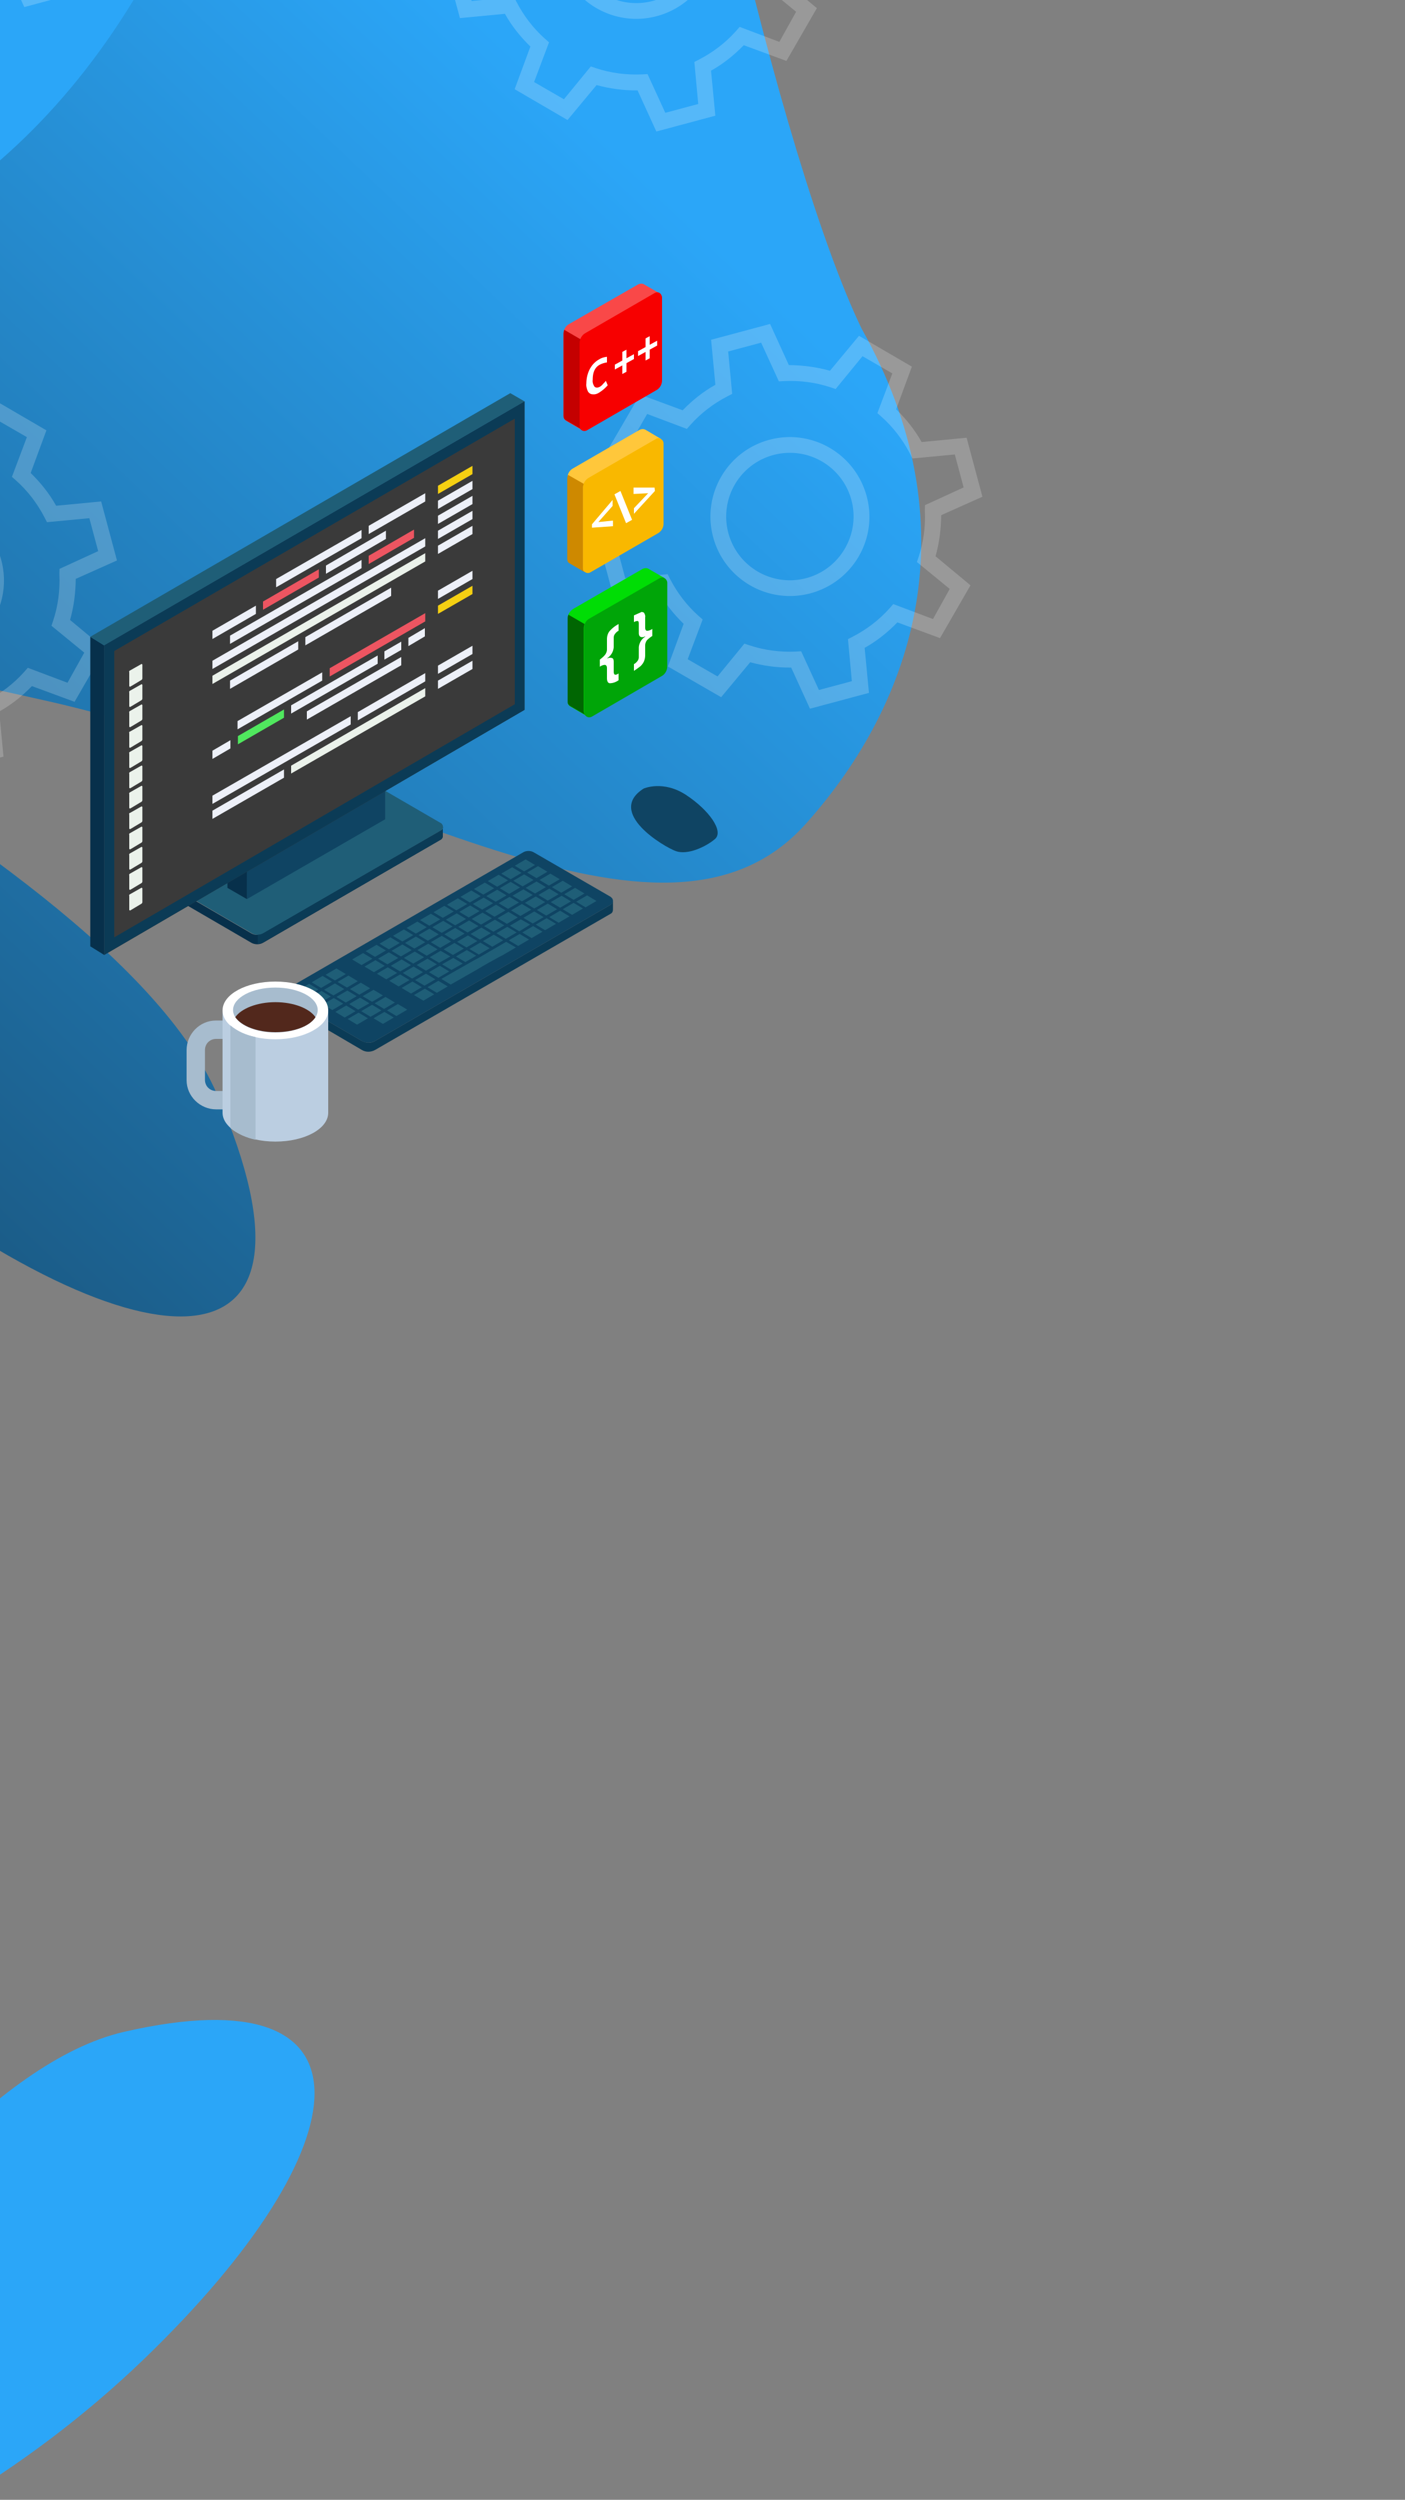 <svg xmlns="http://www.w3.org/2000/svg" xmlns:xlink="http://www.w3.org/1999/xlink" viewBox="-68 -77 375 667" width="375" height="667"><rect x="-68" y="-77" width="375" height="667" fill="#808080" stroke="none"/><defs><path id="A" d="M-68-77h375v667H-68z"/><path id="B" d="M5.2-62.2C-6.5-62.2-16-52.7-16-41s9.5 21.2 21.2 21.2 21.2-9.4 21.2-21.1h0c0-11.8-9.5-21.3-21.2-21.3zm0 38.2a16.99 16.99 0 1 1 0-34 16.99 16.99 0 0 1 17 17h0c0 9.3-7.6 17-17 17z"/><path id="C" d="M56.2-32.8v-16.3l-11.9-2c-.9-3.6-2.4-7-4.3-10.2l7-9.9-11.5-11.6-9.9 7c-3.2-1.9-6.6-3.3-10.2-4.3l-2-11.9H-2.9l-2 11.9c-3.6.9-7 2.4-10.2 4.3l-9.9-7-11.5 11.5 7 9.9c-1.9 3.2-3.3 6.6-4.3 10.2l-11.9 2v16.3l11.9 2c.9 3.6 2.4 7 4.3 10.2l-7 9.9L-25 .8l9.9-7C-12-4.4-8.5-2.9-4.9-2l2 11.9h16.3l2-11.9c3.6-.9 7-2.4 10.2-4.3l9.9 7L47-10.8l-7-9.9c1.9-3.2 3.3-6.6 4.3-10.2l11.9-1.9zm-15.8-.4c-.9 4.1-2.5 8-4.8 11.5l-.8 1.2 6.6 9.2L35-4.7l-9.2-6.6-1.2.8c-3.5 2.3-7.4 3.9-11.5 4.8l-1.4.3L9.8 5.7H.7L-1.2-5.5l-1.4-.3c-4.1-.9-8-2.5-11.5-4.8l-1.2-.8-9.2 6.6-6.5-6.5 6.6-9.2-.8-1.2c-2.3-3.5-3.9-7.4-4.8-11.5l-.3-1.4-11.2-1.9v-9.1l11.2-1.9.3-1.4c.9-4.1 2.5-8 4.8-11.5l.8-1.2-6.6-9.2 6.5-6.5 9.2 6.6 1.2-.8c3.5-2.3 7.4-3.9 11.5-4.8l1.4-.3L.7-87.8h9.1l1.9 11.2 1.4.3c4.1.9 8 2.5 11.5 4.8l1.2.8 9.2-6.6 6.5 6.5-6.6 9.2.8 1.2c2.3 3.5 3.9 7.4 4.8 11.5l.3 1.4L52-45.6v9.1l-11.2 1.9-.4 1.4z"/><path id="D" d="M58.1 47.3v2.2l-9.2 5.3v-2.2l9.2-5.3z"/><path id="E" d="M-33.3 101.9l3-1.7c.1-.1.2 0 .3.1v3.7c0 .2-.1.3-.2.4l-3 1.8c-.1.1-.2 0-.3-.1v-3.7c-.1-.3 0-.4.2-.5z"/><path id="F" d="M-33.3 107.3l3-1.7c.1-.1.2 0 .3.1v3.7c0 .2-.1.3-.2.4l-3 1.8c-.1.1-.2 0-.3-.1v-3.7c-.1-.2 0-.4.2-.5z"/><path id="G" d="M-33.3 118.2l3-1.7c.1-.1.2 0 .3.1v3.7c0 .2-.1.3-.2.4l-3 1.8c-.1.1-.2 0-.3-.1v-3.7c-.1-.3 0-.5.2-.5z"/></defs><clipPath id="H"><use xlink:href="#A"/></clipPath><g clip-path="url(#H)"><g transform="matrix(.799 .602 -.602 .799 -124.62 -524.65)"><linearGradient id="I" gradientUnits="userSpaceOnUse" x1="340.951" y1="241.218" x2="262.244" y2="935.808"><stop offset="0" stop-color="#2ba6f8"/><stop offset="1" stop-color="#090909"/><stop offset="1"/></linearGradient><path d="M448 160.6S558.7 33 349.8-25.5 463.6 210 550.8 255c55 24.1 71.3 70.9 67.6 114.4-4.8 57.2-100.7 59.3-181.2 95.6-194.3 87.8 25.2 14.7 99.2 56.6s28.9 73.2-73.5 70c-221.1-6.9-147.8 58.4-110.8 88s30.6 97.2-143.5 51.5C34.6 685.4 100 795.8 100 795.8H-83.3V119.1L448 160.6z" fill="url(#I)"/><linearGradient id="J" gradientUnits="userSpaceOnUse" x1="120.586" y1="320.308" x2="27.263" y2="702.507"><stop offset="0" stop-color="#2ba6f8"/><stop offset="1"/></linearGradient><path d="M78.6 131.6S297 120.2 335.8 263.7c42.4 156.4-93.1 229.9-139.1 194s-48-84.7 23.5-116.9 64.3-131.4-92.1-106.6S-46.3 458 67 505.6s85.7 103.7-36.2 163.3-55.2 139.5-55.2 139.5h-76.2V131.7l179.2-.1z" fill="url(#J)"/></g><g transform="matrix(.695 -.719 .719 .695 -623.16 600.79)"><linearGradient id="K" gradientUnits="userSpaceOnUse" x1="349.713" y1="58.315" x2="-499.51" y2="171.214"><stop offset="0" stop-color="#2ba6f8"/><stop offset="1" stop-color="#090909"/><stop offset="1"/></linearGradient><path d="M751.2-42s-136 3-303.9-50.9.6 134.7 70.6 176c44.3 22.2 57.3 65.3 54.4 105.4-3.8 52.6-81 54.6-145.7 88-156.2 80.8 20.3 13.5 79.8 52.2s23.2 67.4-59.1 64.5c-177.8-6.4-300.6-187.9-270.9-160.6s159.1 248.1 19.1 206.1-40.1 142.6-40.1 142.6H8.1V-42h743.1z" fill="url(#K)"/><linearGradient id="L" gradientUnits="userSpaceOnUse" x1="120.539" y1="206.305" x2="-239.292" y2="164.073"><stop offset="0" stop-color="#2ba6f8"/><stop offset="1"/></linearGradient><path d="M173.2-42S374.3-52.5 410.1 79.6c39 144-85.8 211.7-128.1 178.6s-44.2-78 21.6-107.6 59.3-121-84.8-98.2-160.7 206.2-56.3 250 78.9 95.5-33.3 150.3-50.9 128.5-50.9 128.5H8.1V-42h165.1z" fill="url(#L)"/></g><path d="M72.3-.1h0z" fill="#bbcee1"/><g opacity=".4"><path d="M87.7 10.9l16.8-9.7v1l-16.8 9.7v-1zm8.4-6.7l8.5-4.9v1l-8.5 4.9v-1z" fill="#fff"/></g><path d="M-45.2 63h0zm38.5-41.9h0zm38.5-41h0z" fill="#bbcee1"/><g opacity=".4"><path d="M-33.3-10.9v-1m4.3-2.5v1" fill="#fff"/></g><g transform="matrix(.966 -.259 .259 .966 148.42 101.78)" opacity=".2" fill="#fff"><path d="M56.2-32.8v-16.3l-11.9-2c-.9-3.6-2.4-7-4.3-10.2l7-9.9-11.5-11.6-9.9 7c-3.2-1.9-6.6-3.3-10.2-4.3l-2-11.9H-2.9l-2 11.9c-3.6.9-7 2.4-10.2 4.3l-9.9-7-11.6 11.5 7 9.9c-1.9 3.2-3.3 6.6-4.3 10.2l-11.9 2v16.3l11.9 2c.9 3.6 2.4 7 4.3 10.2l-7 9.9L-25 .8l9.9-7C-12-4.4-8.5-2.9-4.9-2l2 11.9h16.3l2-11.9c3.6-.9 7-2.4 10.2-4.3l9.9 7L47-10.8l-7-9.9c1.9-3.2 3.3-6.6 4.3-10.2l11.9-1.9zm-15.8-.4c-.9 4.1-2.5 8-4.8 11.5l-.8 1.2 6.6 9.2L35-4.7l-9.2-6.6-1.2.8c-3.5 2.3-7.4 3.9-11.5 4.8l-1.4.3L9.8 5.7H.7L-1.2-5.5l-1.4-.3c-4.1-.9-8-2.5-11.5-4.8l-1.2-.8-9.2 6.6-6.5-6.5 6.6-9.2-.8-1.2c-2.3-3.5-3.9-7.4-4.8-11.5l-.3-1.4-11.2-1.9v-9.1l11.2-1.9.3-1.4c.9-4.1 2.5-8 4.8-11.5l.8-1.2-6.6-9.2 6.5-6.5 9.2 6.6 1.2-.8c3.5-2.3 7.4-3.9 11.5-4.8l1.4-.3L.7-87.8h9.1l1.9 11.2 1.4.3c4.1.9 8 2.5 11.5 4.8l1.2.8 9.2-6.6 6.5 6.5-6.6 9.2.8 1.2c2.3 3.5 3.9 7.4 4.8 11.5l.3 1.4L52-45.6v9.1l-11.2 1.9-.4 1.4z"/><use xlink:href="#B"/></g><g transform="matrix(.966 -.259 .259 .966 -82.575 118.78)" opacity=".2" fill="#fff"><use xlink:href="#C"/><use xlink:href="#B"/></g><g transform="matrix(.966 -.259 .259 .966 107.42 -52.223)" opacity=".2" fill="#fff"><use xlink:href="#C"/><use xlink:href="#B"/></g><path d="M95 162.3l-20.4-11.8c-.9-.6-2.2-.6-3.1 0L8.7 186.8c-.7.4-.9 1.2-.5 1.9.1.2.3.4.5.5l19.8 11.5c1.1.7 2.5.7 3.7 0L95 164.4c.6-.3.8-1.1.4-1.7l-.4-.4z" fill="#0f4463"/><path d="M95 164.4l-62.8 36.3c-1.1.7-2.5.7-3.7 0L8.7 189.2c-.4-.2-.7-.7-.7-1.2v2.4c0 .5.3.9.7 1.1l19.8 11.6c1.1.7 2.5.7 3.7 0L95 166.8c.4-.2.6-.6.6-1.1v-2.4c0 .5-.3.9-.6 1.1h0z" fill="#0b3b56"/><g fill="#1f5e77"><path d="M74.8 153.8l-2.5-1.5-2.9 1.7 2.5 1.5 2.9-1.7zm-3.6 2.1l-2.5-1.5-2.9 1.7 2.5 1.5 2.9-1.7zm-3.6 2l-2.5-1.5-2.9 1.7 2.5 1.5 2.9-1.7zm-3.7 2.1l-2.5-1.5-2.9 1.7 2.5 1.5 2.9-1.7zm-3.6 2.1l-2.5-1.5-2.9 1.7 2.5 1.5 2.9-1.7zm-3.6 2.1l-2.5-1.5-2.9 1.7 2.5 1.5 2.9-1.7zm-3.6 2l-2.5-1.5-2.9 1.7 2.5 1.5 2.9-1.7zm-3.6 2.1l-2.5-1.5-2.9 1.7 2.5 1.5 2.9-1.7zm-3.6 2.1l-2.5-1.5-2.9 1.7 2.5 1.5 2.9-1.7zm-3.6 2.1l-2.5-1.5-2.9 1.7 2.5 1.5 2.9-1.7zm-3.6 2.1l-2.5-1.5-2.9 1.7 2.5 1.5 2.9-1.7zm-3.7 2l-2.5-1.5-2.9 1.7 2.5 1.5 2.9-1.7zm-6.1.7L26 179l2.5 1.5 2.9-1.7-2.5-1.5zm46.3-20l2.9-1.7-2.5-1.5-2.9 1.7 2.5 1.5zm-6.2.7l2.5 1.5 2.9-1.7-2.5-1.5L69 158zm-3.6 2l2.5 1.5 2.9-1.7-2.5-1.5-2.9 1.7zm-3.6 2.1l2.5 1.5 2.9-1.7-2.5-1.5-2.9 1.7zm-3.6 2.1l2.5 1.5 2.9-1.7-2.5-1.5-2.9 1.7zm-3.6 2.1l2.5 1.5 2.9-1.7-2.5-1.5-2.9 1.7zm-3.6 2.1l2.5 1.5 2.9-1.7-2.5-1.5-2.9 1.7zm-3.6 2l2.5 1.5 2.9-1.7-2.5-1.5-2.9 1.7zm-3.7 2.1l2.5 1.5 2.9-1.7-2.5-1.5-2.9 1.7zm-3.6 2.1l2.5 1.5 2.9-1.7-2.5-1.5-2.9 1.7zm-3.6 2.1l2.5 1.5 2.9-1.7-2.5-1.5-2.9 1.7zm-3.6 2.1l2.5 1.5 2.9-1.7-2.5-1.5-2.9 1.7zm-.7.4l-2.9 1.7 2.5 1.5 2.9-1.7-2.5-1.5zm46.3-19.9l2.9-1.7-2.5-1.5-2.9 1.7 2.5 1.5zm-6.2.6l2.5 1.5 2.9-1.7-2.5-1.5-2.9 1.7zm1.9 1.9l-2.5-1.5-2.9 1.7 2.5 1.5 2.9-1.7zm-9.1 2.2l2.5 1.5 2.9-1.7-2.5-1.5-2.9 1.7zm-3.6 2.1l2.5 1.5 2.9-1.7-2.5-1.5-2.9 1.7zm-3.6 2.1l2.5 1.5 2.9-1.7-2.5-1.5-2.9 1.7zm-3.6 2.1l2.5 1.5 2.9-1.7-2.5-1.5-2.9 1.7zm-3.7 2l2.5 1.5 2.9-1.7-2.5-1.5-2.9 1.7zm-3.6 2.1l2.5 1.5 2.9-1.7-2.5-1.5-2.9 1.7zm-3.6 2.1l2.5 1.5 2.9-1.7-2.5-1.5-2.9 1.7zm-3.6 2.1l2.5 1.5 2.9-1.7-2.5-1.5-2.9 1.7zm1.9 1.9l-2.5-1.5-2.9 1.7 2.5 1.5 2.9-1.7zm-6.2.6l-2.9 1.7 2.5 1.5 2.9-1.7-2.5-1.5zm46.3-19.9l2.9-1.7-2.5-1.5-2.9 1.7 2.5 1.5zm-.7.4l-2.5-1.5-2.9 1.7 2.5 1.5 2.9-1.7zm-3.6 2.1l-2.5-1.5-2.9 1.7 2.5 1.5 2.9-1.7zm-3.7 2l-2.5-1.5-2.9 1.7 2.5 1.5 2.9-1.7zm-3.6 2.1l-2.5-1.5-2.9 1.7 2.5 1.5 2.9-1.7zm-3.6 2.1l-2.5-1.5-2.9 1.7 2.5 1.5 2.9-1.7zM63 172l-2.5-1.5-2.9 1.7 2.5 1.5L63 172zm-3.6 2.1l-2.5-1.5-2.9 1.7 2.5 1.5 2.9-1.7zm-3.6 2l-2.5-1.5-2.9 1.7 2.5 1.5 2.9-1.7zm-3.6 2.1l-2.6-1.5-2.9 1.7 2.5 1.5 3-1.7zm-3.6 2.1l-2.5-1.5-2.9 1.7 2.5 1.5 2.9-1.7zm-3.7 2.1l-2.5-1.5-2.9 1.7 2.5 1.5 2.9-1.7zm-6.1.6l-2.9 1.7 2.5 1.5 2.9-1.7-2.5-1.5zm46.3-19.9l2.9-1.7-2.5-1.5-2.9 1.7 2.5 1.5zm-.7.4l-2.5-1.5-2.9 1.7 2.5 1.5 2.9-1.7zm-3.7 2.1l-2.5-1.5-2.9 1.7 2.5 1.5 2.9-1.7zm-3.6 2.1l-2.5-1.5-2.9 1.7 2.5 1.5 2.9-1.7zm-3.6 2l-2.5-1.4-2.9 1.7 2.5 1.5 2.9-1.8zm-3.6 2.1l-2.5-1.5-2.9 1.7 2.5 1.5 2.9-1.7zm-3.6 2.1l-2.5-1.5-2.9 1.7 2.5 1.5 2.9-1.7zm-3.6 2.1l-2.5-1.5-2.9 1.7 2.5 1.5 2.9-1.7zm-3.6 2l-2.5-1.5-2.9 1.7 2.5 1.5 2.9-1.7zm-3.6 2.1l-2.5-1.5-3 1.7 2.5 1.5 3-1.7zm-3.6 2.1l-2.5-1.5-2.9 1.7 2.5 1.5 2.9-1.7zm-3.7 2.1l-2.5-1.5-2.9 1.7 2.5 1.5 2.9-1.7zm-6.1.6l-2.9 1.7 2.5 1.5 2.9-1.7-2.5-1.5zm46.6-23l-2.9 1.7 2.5 1.5 2.9-1.7-2.5-1.5zm-6.5 3.7l2.5 1.5 2.9-1.7-2.5-1.5-2.9 1.7zm-3.6 2.1l2.5 1.5 2.9-1.7-2.5-1.5-2.9 1.7zm-3.6 2l2.5 1.5 2.9-1.7-2.5-1.5-2.9 1.7zm-3.6 2.1l2.5 1.5 2.9-1.7-2.5-1.5-2.9 1.7zm-3.6 2.1l2.5 1.5 2.9-1.7-2.5-1.5-2.9 1.7zm-.7.4l-3.6 2.1-.7.4-2.9 1.7-1.5.8-2.1 1.2-2.3 1.3-4.2 2.4 2.5 1.5 6.5-3.7 2.2-1.3 1.4-.8 2.9-1.6.8-.4 3.6-2.1-2.6-1.5zm-21 12.1l2.5 1.5 2.9-1.7-2.5-1.5-2.9 1.7zm-3.6 2.1L45 190l2.9-1.7-2.5-1.5-2.9 1.7zm-18.2-5.6l-2.5-1.5-2.9 1.7 2.5 1.5 2.9-1.7zm-3.7 2l-2.5-1.5-2.9 1.7 2.5 1.5 2.9-1.7zM17 187l-2.5-1.5-2.9 1.7 2.5 1.5L17 187zm5.1-2l2.5 1.5 2.9-1.7-2.5-1.5-2.9 1.7zm-3.6 2.1l2.5 1.5 2.9-1.7-2.5-1.5-2.9 1.7zm-3.6 2l2.5 1.5 2.9-1.7-2.5-1.5-2.9 1.7zm10.5-2.2l2.5 1.5 2.9-1.7-2.5-1.5-2.9 1.7zm-3.6 2.1l2.5 1.5 2.9-1.7-2.5-1.5-2.9 1.7zm-3.6 2l2.5 1.5 2.9-1.7-2.5-1.5-2.9 1.7zm16-2.4l-2.5-1.5-2.9 1.7 2.5 1.5 2.9-1.7zm-3.6 2.1l-2.5-1.5-2.9 1.7 2.4 1.5 3-1.7zm-3.7 2.1l-2.5-1.5-2.9 1.7 2.5 1.5 2.9-1.7zm10.5-2.3l-2.5-1.5-2.9 1.7 2.5 1.5 2.9-1.7zm-3.6 2.1l-2.5-1.5-2.9 1.7 2.5 1.5 2.9-1.7zm-3.6 2.1l-2.5-1.5-2.9 1.7 2.5 1.5 2.9-1.7zm5.1-2.1l2.5 1.5 2.9-1.7-2.5-1.5-2.9 1.7zm-3.6 2.1l2.5 1.5 2.9-1.7-2.5-1.5-2.9 1.7zm18.1-52l-20-11.6a2.62 2.62 0 0 0-2.7 0l-47.5 27.4c-.6.3-.8 1.1-.4 1.7.1.2.3.3.4.4L-.8 172a3.25 3.25 0 0 0 3.3 0l47.2-27.4c.5-.3.7-1 .4-1.5-.1-.2-.2-.3-.3-.4h0z"/></g><path d="M49.7 144.6L2.3 172a3.25 3.25 0 0 1-3.3 0l-19.6-11.4a1.1 1.1 0 0 1-.6-1v2.5a1.1 1.1 0 0 0 .6 1L-1 174.5a3.25 3.25 0 0 0 3.3 0L49.7 147c.3-.2.5-.6.5-.9v-2.4c.1.4-.1.7-.5.9h0z" fill="#07304b"/><path d="M49.7 144.6L2.3 172c-.5.3-1 .4-1.5.4v2.4c.5 0 1-.2 1.5-.4L49.7 147c.3-.2.5-.6.5-.9h0v-2.4c.1.4-.1.7-.5.9z" fill="#0b3b56"/><path d="M-2.2 144.6l37-21.3v18.3l-36.9 21.3-.1-18.3z" fill="#0f4463"/><g fill="#07304b"><path d="M29.6 120.3l5.1 2.9-36.9 21.4-5.2-3 37-21.3z"/><path d="M-7.3,141.6l5.2,3v18.3l-5.2-3V141.6z"/></g><path d="M72 30.1L-40.2 95.2v82.6L72 112.4V30.1z" fill="#3a3a3a"/><path d="M-40.2,95.2l-3.7-2.3v82.6l3.7,2.3V95.2z" fill="#07304b"/><path d="M72 30.1l-3.8-2.2-112.1 65 3.7 2.3L72 30.1z" fill="#1f5e77"/><path d="M-40.2 95.2v82.6L72 112.4V30.1L-40.2 95.2zm2.7 1.5l106.9-62v76.2l-106.9 62.2V96.7z" fill="#0b3b56"/><use xlink:href="#D" fill="#f5d012"/><path d="M58.1 51.3v2.2l-9.2 5.3v-2.2l9.2-5.3zm0 4v2.2l-9.2 5.3v-2.2l9.2-5.3zm-69.4 46.2v-2.2l56.8-32.7v2.2l-56.8 32.7zm69.4-42.2v2.2l-9.2 5.3v-2.2l9.2-5.3zm0 4v2.2l-9.2 5.3v-2.2l9.2-5.3z" fill="#edf0f8"/><path d="M-11.3 105.5v-2.2l56.8-32.7v2.2l-56.8 32.7z" fill="#ebf2eb"/><path d="M58.1 75.3v2.2l-9.2 5.3v-2.2l9.2-5.3z" fill="#edf0f8"/><path d="M58.1 79.3v2.2l-9.2 5.3v-2.2l9.2-5.3z" fill="#f5d012"/><path d="M58.1 95.3v2.2l-9.2 5.3v-2.2l9.2-5.3zm0 4v2.2l-9.2 5.3v-2.2l9.2-5.3z" fill="#edf0f8"/><path d="M9.7 127.3l35.8-20.7v2.2L9.7 129.4v-2.1z" fill="#ebf2eb"/><path d="M7.8 128.3v2.2l-19.1 11v-2.2l19.1-11zM27.5 113l18-10.4v2.2l-18 10.4V113zm-1.9 1.1v2.2l-36.9 21.2v-2.2l36.9-21.2zm-32.1 6.4v2.2l-4.8 2.8v-2.2l4.8-2.8z" fill="#edf0f8"/><path d="M20 101.3l25.5-14.7v2.2L20 103.5v-2.2z" fill="#ed5561"/><path d="M30.4 63.3l15.1-8.7v2.2l-15.1 8.7v-2.2zM5.7 77.5l22.8-13.1v2.2L5.7 79.7v-2.2zM19 73.9l16-9.3v2.2l-16 9.3v-2.2z" fill="#edf0f8"/><path d="M2.2,83.5l14.9-8.6v2.2L2.2,85.7V83.5z" fill="#ed5561"/><path d="M.3 84.6v2.2l-11.6 6.7v-2.2L.3 84.6z" fill="#edf0f8"/><path d="M42.5 64.3v2.2l-12.1 7v-2.2l12.1-7z" fill="#ed5561"/><path d="M-6.6 92.6l35.1-20.2v2.2L-6.6 94.8v-2.2zm20.1.4l22.9-13.2V82L13.5 95.2V93zm-20.1 11.6l18.2-10.5v2.2l-18.2 10.5v-2.2zm2 10.8l22.6-13v2.2l-22.6 13v-2.2z" fill="#edf0f8"/><path d="M7.8 112.3v2.2l-12.3 7.1v-2.2l12.3-7.1z" fill="#50e85e"/><path d="M41 93.2l4.4-2.6v2.2L41 95.4v-2.2zm-8.2 4.7v2.2L9.7 113.4v-2.2l23.1-13.3zm1.8-1.1l4.5-2.6v2.2L34.6 99v-2.2zm-20.7 16l25.2-14.5v2.2L13.9 115v-2.2z" fill="#edf0f8"/><g fill="#ebf2eb"><use xlink:href="#E"/><use xlink:href="#F"/><path d="M-33.3 112.7l3-1.7c.1-.1.2 0 .3.1v3.7c0 .2-.1.3-.2.4l-3 1.8c-.1.1-.2 0-.3-.1v-3.7c-.1-.2 0-.4.2-.5z"/><use xlink:href="#G"/><path d="M-33.3 123.6l3-1.7c.1-.1.2 0 .3.1v3.7c0 .2-.1.3-.2.4l-3 1.8c-.1.1-.2 0-.3-.1v-3.7c-.1-.3 0-.4.2-.5z"/><path d="M-33.3 129l3-1.7c.1-.1.2 0 .3.1v3.7c0 .2-.1.3-.2.4l-3 1.8c-.1.1-.2 0-.3-.1v-3.7c-.1-.2 0-.4.2-.5z"/><path d="M-33.3 134.4l3-1.7c.1-.1.2 0 .3.1v3.7c0 .2-.1.3-.2.4l-3 1.8c-.1.1-.2 0-.3-.1v-3.7c-.1-.2 0-.4.2-.5z"/><path d="M-33.3 139.9l3-1.7c.1-.1.2 0 .3.1v3.7c0 .2-.1.3-.2.4l-3 1.8c-.1.1-.2 0-.3-.1v-3.7c-.1-.3 0-.5.2-.5z"/><path d="M-33.3 145.3l3-1.7c.1-.1.2 0 .3.1v3.7c0 .2-.1.3-.2.4l-3 1.8c-.1.1-.2 0-.3-.1v-3.7c-.1-.3 0-.4.2-.5z"/><path d="M-33.3 150.7l3-1.7c.1-.1.2 0 .3.1v3.7c0 .2-.1.3-.2.4l-3 1.8c-.1.1-.2 0-.3-.1v-3.7c-.1-.2 0-.4.2-.5z"/><path d="M-33.3 156.1l3-1.7c.1-.1.2 0 .3.1v3.7c0 .2-.1.3-.2.4l-3 1.8c-.1.1-.2 0-.3-.1v-3.7c-.1-.2 0-.4.2-.5z"/><path d="M-33.3 161.6l3-1.7c.1-.1.2 0 .3.1v3.7c0 .2-.1.3-.2.4l-3 1.8c-.1.1-.2 0-.3-.1v-3.7c-.1-.3 0-.4.2-.5z"/></g><path d="M103.8 133.4s5.2-2.3 11.3 1.7 10.2 9.7 7.7 11.8-7.3 4.3-10.4 3.2-18.7-10.3-8.6-16.7h0z" fill="#0f4463"/><path d="M-10.3 195.3h4.5v4.9h-4.5c-1.7 0-3 1.3-3 3v7.9c0 1.7 1.3 3 3 3h6.6v4.9h-6.6c-4.3 0-7.9-3.5-7.9-7.8v-8c0-4.3 3.5-7.9 7.8-7.9h.1z" fill="#a7bcce"/><path d="M-8.6 192.6v27.3c0 4.2 6.3 7.7 14.1 7.7s14.1-3.4 14.1-7.7v-27.4l-28.2.1z" fill="#bbcee1"/><path d="M19.6 192.6c0 4.2-6.3 7.7-14.1 7.7s-14.1-3.4-14.1-7.7 6.3-7.7 14.1-7.7 14.1 3.4 14.1 7.7z" fill="#fff"/><path d="M16.8 192.5c0 3.3-5.1 6-11.3 6s-11.3-2.7-11.3-6 5.1-6 11.3-6 11.3 2.7 11.3 6z" fill="#a7bcce"/><path d="M5.5 190.4c5 0 9.1 1.7 10.7 4-1.5 2.4-5.7 4-10.7 4s-9.1-1.7-10.7-4c1.6-2.3 5.8-4 10.7-4z" fill="#52281c"/><path d="M.2 199.7v27.4c-2.4-.5-4.7-1.5-6.7-3.1v-27.4c1.9 1.6 4.2 2.6 6.7 3.1z" fill="#a7bcce"/><path d="M85.1 85.4l18.4-10.6c.6-.3 1.3-.3 1.8.1h0l4 2.3-1.9 2.5-.7.8v18.2c0 1.1-.6 2.1-1.5 2.6l-13.8 8-.1.8-2.8 3.9-4.3-2.5c-.4-.3-.7-.7-.7-1.2V88.1c0-1.1.6-2.1 1.6-2.7h0z" fill="#00dd05"/><path d="M89.4 88L108 77.3c.7-.4 1.5-.2 1.9.5.1.2.2.4.2.7v22.3c0 1.1-.6 2.1-1.5 2.6L90 114.2c-.7.4-1.5.2-1.9-.5-.1-.2-.2-.4-.2-.7V90.8c-.1-1.2.5-2.3 1.5-2.8z" fill="#00a508"/><path d="M87.8 112.8V90.6c0-.4.1-.7.2-1.1L83.7 87c-.1.3-.2.7-.2 1v22.2c0 .5.2.9.7 1.2h0l4.3 2.5c-.4-.1-.7-.6-.7-1.1z" fill="#006602"/><path d="M103.9 86.5c.2.4.4.8.3 1.2v2.8c0 .5.2.8.5.8.5 0 1-.2 1.4-.5v1.9a7.55 7.55 0 0 0-1.4 1.1c-.3.4-.5.9-.5 1.4v2.6a4.53 4.53 0 0 1-.3 1.6c-.2.5-.5.9-.9 1.3-.6.5-1.2.9-1.8 1.3v-1.8c.4-.2.7-.5 1-.9a1.69 1.69 0 0 0 .3-1v-2.6c.1-1.1.7-2.2 1.7-2.8v-.1c-1.1.5-1.7.1-1.7-.9v-2.5c0-.4-.1-.7-.3-.7s-.5 0-1 .3v-1.8l1.8-.8c.2-.2.6-.1.9.1zM93.5 97.7c.3-.4.5-.9.5-1.4h0v-2.7c0-.8.2-1.6.7-2.2.7-.8 1.5-1.4 2.4-1.9v1.8c-.4.2-.7.5-1 .9a1.69 1.69 0 0 0-.3 1v2.5c-.1 1.2-.7 2.2-1.7 2.9v.1c.4-.2.8-.3 1.3-.1.3.1.4.5.4 1v2.6c0 .4.1.7.3.8s.5 0 1-.3v1.8c-.7.5-1.5.8-2.4.8-.5-.1-.7-.6-.7-1.4v-2.6c0-.6-.2-.8-.5-.9-.5 0-1 .2-1.4.5V99c.5-.4 1-.8 1.4-1.3z" fill="#fff"/><path d="M84.9 48l17.8-10.3c.6-.3 1.2-.3 1.8.1h0l3.9 2.3-1.8 2.5-.7.8V61c0 1-.6 2-1.5 2.5l-13.3 7.7-.1.7-2.7 3.8-4.2-2.5c-.4-.2-.6-.7-.6-1.1V50.6c-.1-1.1.5-2.1 1.4-2.6z" fill="#ffc73b"/><path d="M89.1 50.5l18-10.4c.6-.4 1.4-.1 1.8.5.1.2.2.4.2.7v21.5c0 1-.6 2-1.5 2.5l-18 10.4c-.6.4-1.5.2-1.8-.5-.1-.2-.2-.4-.2-.7V53.1c0-1 .5-2 1.5-2.6z" fill="#f9b800"/><path d="M88.2 75.8h0z" fill="#bbcee1"/><path d="M87.6 74.6V53.1c0-.4.1-.7.2-1l-4.2-2.4c-.1.3-.2.7-.2 1v21.5c0 .5.2.9.6 1.1h0l4.1 2.4c-.3-.2-.5-.6-.5-1.1z" fill="#ce8900"/><g fill="#fff"><path d="M106.8 54l-5.6 6.1v-1.5l3.8-4-3.9.2v-1.7h5.6l.1.9zm-6.1 7.7l-1.6.9-3.1-7.7 1.6-.9 3.1 7.7zm-5.2-5.3V58l-3.8 4.3 3.9-.4v1.5l-5.6.4v-.9l5.5-6.5zM93.7 20v1.1l-4.5 2.6v-1.1l4.5-2.6zm0 1.9V23l-4.5 2.6v-1.1l4.5-2.6zm0 2V25l-4.5 2.6v-1.1l4.5-2.6zm0 1.9v1.1l-4.5 2.6v-1.1l4.5-2.6zm0 2v1.1l-4.5 2.6v-1.1l4.5-2.6zm0 5.8v1.1l-4.5 2.6v-1.1l4.5-2.6z"/></g><path d="M84 9.4l18.3-10.5c.6-.3 1.3-.3 1.8.1h0l4 2.3-1.9 2.5-.7.8v18c0 1.1-.6 2.1-1.5 2.6l-13.7 7.9-.1.8-2.8 3.9-4.3-2.5c-.4-.3-.7-.7-.7-1.2v-22c0-1.2.6-2.2 1.6-2.7z" fill="#f94848"/><path d="M88.2 11.9l18.5-10.7c.6-.4 1.5-.2 1.8.5.1.2.2.4.2.7v22.1c0 1.1-.6 2.1-1.5 2.6L88.7 37.8c-.7.4-1.5.2-1.9-.5-.1-.2-.2-.4-.2-.7v-22c.1-1.1.7-2.2 1.6-2.7z" fill="#f70000"/><path d="M87.4 37.8h0z" fill="#bbcee1"/><path d="M86.7 36.6v-22c0-.4.1-.7.2-1.1L82.6 11c-.1.3-.2.7-.2 1v22c0 .5.2.9.7 1.2h0l4.3 2.5c-.5-.1-.7-.6-.7-1.1z" fill="#c40000"/><path d="M92.1 26.2c.3-.2.6-.4.8-.7.3-.3.6-.6.8-.9l.5 1.2a10.04 10.04 0 0 1-2.2 1.9c-.6.4-1.2.6-1.9.5-.5 0-1-.4-1.2-.8-.3-.7-.5-1.4-.4-2.1a8.49 8.49 0 0 1 .9-3.8c.6-1.1 1.4-2 2.5-2.6.6-.4 1.3-.6 2.1-.7v1.5c-.7.1-1.3.3-1.9.6-1.3.7-1.9 2-1.9 4-.1.7.1 1.3.5 1.9.4.3.8.3 1.4 0zm12.2-12.9l1.1-.6V15l2-1.1v1.3l-2 1.1v2.3l-1.1.6v-2.3l-2 1.1v-1.3l2-1.1v-2.3zm-6.2 5.9v-2.3l1.1-.6v2.3l2-1.1v1.3l-2 1.1v2.3l-1.1.6v-2.3l-2 1.1v-1.3l2-1.1z" fill="#fff"/><g transform="matrix(.966 -.259 .259 .966 -61.278 -85.429)" opacity=".2" fill="#fff"><use xlink:href="#C"/><use xlink:href="#B"/></g></g></svg>